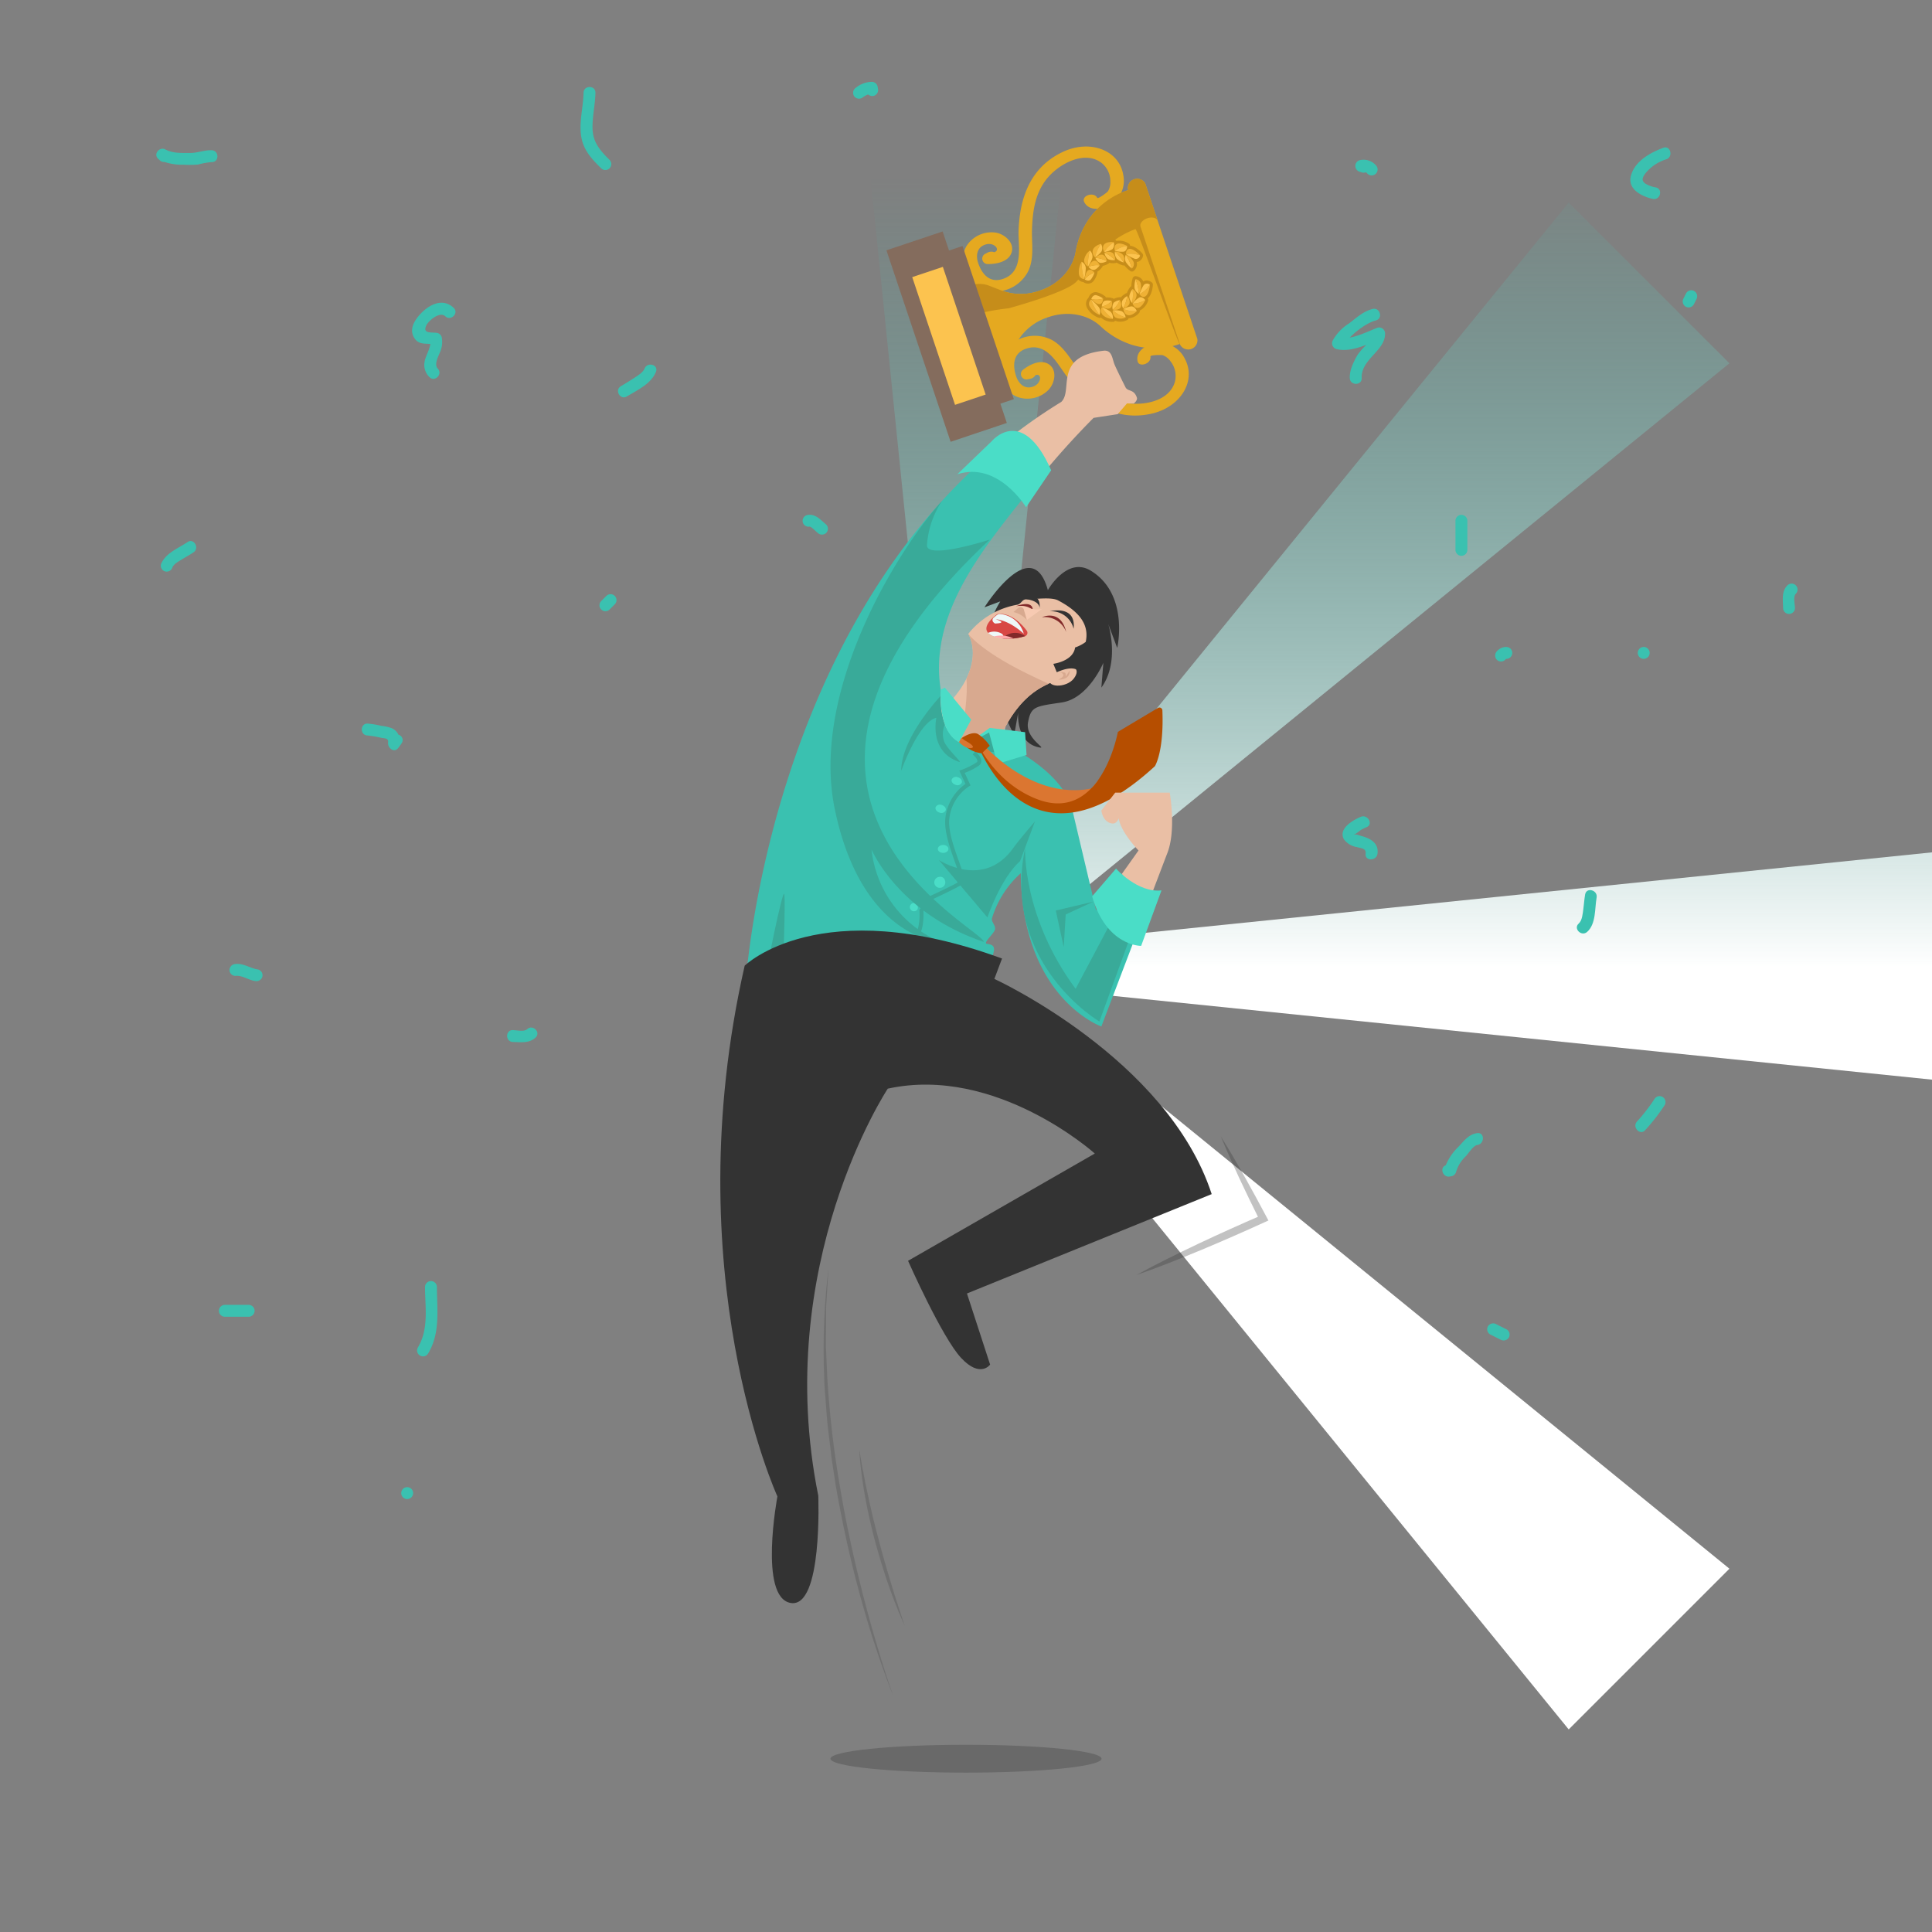 <svg xmlns="http://www.w3.org/2000/svg" xmlns:xlink="http://www.w3.org/1999/xlink" width="487.476" height="487.476" viewBox="0 0 487.476 487.476"><rect x="0" y="0" width="487.476" height="487.476" fill="#808080" stroke="none"/><defs><linearGradient id="a" x1="0.5" y1="1.217" x2="0.5" y2="0.199" gradientUnits="objectBoundingBox"><stop offset="0" stop-color="#fff"/><stop offset="0.995" stop-color="#3ac1b0" stop-opacity="0"/></linearGradient><linearGradient id="b" x1="0.869" y1="2.439" x2="0.869" y2="1.421" xlink:href="#a"/><linearGradient id="c" x1="-0.18" y1="0.513" x2="-0.18" y2="-3.345" xlink:href="#a"/><linearGradient id="d" x1="1.277" y1="10.553" x2="1.277" y2="6.695" xlink:href="#a"/><linearGradient id="e" x1="-0.091" y1="1.125" x2="-0.091" y2="-0.114" xlink:href="#a"/><linearGradient id="f" x1="1.21" y1="3.109" x2="1.21" y2="1.87" xlink:href="#a"/><linearGradient id="g" x1="-0.221" y1="-0.062" x2="-0.221" y2="-1.301" xlink:href="#a"/><linearGradient id="h" x1="1.34" y1="4.296" x2="1.34" y2="3.057" xlink:href="#a"/></defs><g transform="translate(-6.262 -6.262)"><path d="M256.443,223.637H243.557L221.325,6.262h57.35Z" fill="url(#a)"/><path d="M243.557,276.362h12.886l22.232,217.376h-57.35Z" fill="url(#b)"/><path d="M276.362,256.443V243.557l217.376-22.232v57.35Z" fill="url(#c)"/><path d="M223.637,243.557v12.886L6.262,278.675v-57.35Z" fill="url(#d)"/><path d="M273.2,235.914l-9.111-9.111L402.072,57.375l40.553,40.553Z" fill="url(#e)"/><path d="M226.8,264.086l9.111,9.111L97.928,442.625,57.375,402.072Z" fill="url(#f)"/><path d="M264.086,273.2l9.111-9.111L442.625,402.072l-40.553,40.553Z" fill="url(#g)"/><path d="M235.914,226.8l-9.111,9.111L57.375,97.928,97.928,57.375Z" fill="url(#h)"/><path d="M270.656,155.172s4.815-8.6,10.833-4.917c9.792,6,6.667,19.5,6.667,19.5l-2.25-6s3,9.5-1.75,16l.5-6.25s-3.75,9-10.5,10-7.75,1-8.5,5,4.738,6.659,3,6.375c-6.125-1-5.5-8.75-5.5-8.75l-1,5.625s-7.75-15-7.25-22a25.852,25.852,0,0,1,3.75-11.75l-4,1.5S266.656,140.422,270.656,155.172Z" fill="#333"/><path d="M276.564,176.028c3.21-5.8,8.092-12.272-3.325-18.272-1.839-.967-6.19-.219-7.917-.292-1.2-.051-1.344,1.221-2.424,1.386a20.225,20.225,0,0,0-12.332,7.36s7.221,11.045-14.255,25.065c-2.509,1.638,15.413,29.705,17.178,19.314C259.489,175.255,274.637,179.51,276.564,176.028Z" fill="#eabfa5"/><path d="M257.906,161.214s3.5-.958,7.393,4.146a.9.9,0,0,1-.429,1.429,13.262,13.262,0,0,1-7.631.133C252.167,165.162,257.906,161.214,257.906,161.214Z" fill="#d84744"/><path d="M264.87,166.789c.024-.007.036-.026.059-.035a4.3,4.3,0,0,0-2.523-.812,4.173,4.173,0,0,0-3.183,1.414A15.031,15.031,0,0,0,264.87,166.789Z" fill="#822a2a"/><path d="M264.573,166.172s-3.417-3.333-7.083-3.667c0,0,3.333.958-.167,1.083,0,0-1-.5-.5-1.333a8.359,8.359,0,0,1,1-.833,1.084,1.084,0,0,1,.776-.223A6.751,6.751,0,0,1,264.573,166.172Z" fill="#eef9f9"/><path d="M255.593,165.943c-.009.007-.017.021-.026.029a4.3,4.3,0,0,0,1.671.95,9.221,9.221,0,0,0,1.961.431c.005-.011.018-.035.018-.035s.563-.5-.125-1.125A3.762,3.762,0,0,0,255.593,165.943Z" fill="#eef9f9"/><path d="M257.239,166.922a11,11,0,0,0,4.723.43,6.738,6.738,0,0,0-3.118-.722,7.457,7.457,0,0,0-1.8.218C257.112,166.873,257.171,166.9,257.239,166.922Z" fill="#ffabab"/><path d="M250.1,177.494c.847,8.2-3.777,26.256-4.879,30.4.146.174.291.348.436.516l9.261-4.844c4.218-17.5,11.02-22.593,15.914-24.778-1.862-.853-3.772-1.754-5.679-2.694-11.5-5.667-14.589-9.879-14.589-9.879S253.464,170.661,250.1,177.494Z" fill="#d8a98f"/><path d="M276.656,174.339s2.417.583.583,3.083-7.5,2.583-6.083-.583S276.656,174.339,276.656,174.339Z" fill="#eabfa5"/><path d="M269.156,162.005s4.75-2.25,6.125,3.75A5.77,5.77,0,0,0,269.156,162.005Z" fill="#822a2a"/><path d="M271.156,160.505s6.667-1.75,6,4.417A5.8,5.8,0,0,0,271.156,160.505Z" fill="#333"/><path d="M264.614,157.38s3.75.167,3.971,2.25C268.585,159.63,269.156,155.255,264.614,157.38Z" fill="#333"/><path d="M266.81,160.273s.513-2.726-4.237-1.059C262.573,159.214,265.614,158.672,266.81,160.273Z" fill="#822a2a"/><path d="M263.969,160.38l-.788-.732s.35-.893,2.475-.081a5.582,5.582,0,0,0,3.563.313l-3.875,2.813Z" fill="#f7cab2"/><path d="M261.969,160.693l1.212-1.044a.876.876,0,0,1,1.414.423l.749,2.621A6.257,6.257,0,0,0,261.969,160.693Z" fill="#d8a98f"/><path d="M276.156,175.443s.375,2.313-2.875,2.313c0,0,1.563-.688,1.25-1.313s-1.188-.563-1.188-.563,1.625-.125,1.75.25a2.366,2.366,0,0,1,.063.875Z" fill="#d8a98f"/><path d="M272.031,173.755s5-.625,5.5-4.125a9.62,9.62,0,0,0,3.542-2.125c1.55-1.472-2.667,8.125-2.667,8.125s-1-1.75-5.5.25Z" fill="#333"/><path d="M279.843,57.262c1.265,2.467,4.849,1.956,7.26.185a7.071,7.071,0,0,0,2.578-7.029c-1.026-6.29-8.386-9.051-15.247-5.829-8.767,4.116-10.933,12.538-11.175,20.017C263.14,68.28,264.732,75,259.124,76.7c-3.542,1.074-5.324-1.84-6.089-4.187-.514-1.577-.443-3.952,2.057-4.6,2.41-.626,4.133,2.14,1.118,2.077q.221,1.305.442,2.61l.525-.269c1.957-1,.207-3.326-1.744-2.325l-.525.269a1.367,1.367,0,0,0,.442,2.61c2.351.05,5.466-.57,6.181-3,.673-2.286-1.577-4.446-3.9-4.909a7.478,7.478,0,0,0-7.312,3.077c-1.871,2.751-.734,5.9.769,8.262a6.971,6.971,0,0,0,7.5,3.435,9.427,9.427,0,0,0,7.232-5.316c1.419-3.273.727-6.87.83-10.162.14-4.469.7-9.494,4.154-13.388,3.186-3.591,9.4-6.73,13.517-3.42a5.927,5.927,0,0,1,2.1,4.593,4.319,4.319,0,0,1-.591,2.442c-.234.345-2.536,2.038-2.726,1.668-.831-1.623-4.1-.55-3.261,1.093Z" fill="#e5a920"/><path d="M308.372,91.786,302.705,74.88l-1.811-5.4-5.667-16.906a2.332,2.332,0,0,0-4.349,1.458l.067.2h0a19.246,19.246,0,0,0-9.938,7.332,20.792,20.792,0,0,0-3.317,8.156c-.691,4.333-4.131,8.223-8.965,9.844l-.311.1a13.965,13.965,0,0,1-9.4-.078l-3.238-1.257a6.834,6.834,0,0,0-4.6-.038l2.366,7.059,1.811,5.4,2.366,7.059a6.835,6.835,0,0,0,3.648-2.8l1.826-2.955a13.962,13.962,0,0,1,7.455-5.729l.311-.1c4.834-1.62,9.923-.59,13.087,2.451a20.784,20.784,0,0,0,7.563,4.509,19.252,19.252,0,0,0,12.349-.139h0l.067.2a2.333,2.333,0,0,0,4.35-1.458Z" fill="#e5a920"/><path d="M277.783,77.4c1.654-1.681,4.472-5.526,6.066-7.359a22.983,22.983,0,0,1,8.908-5.974c.436-.171,10.856,29.436,11.3,29.286l-9.979-29.767-.051-.152c-.253-.755.515-1.694,1.716-2.1s2.38-.117,2.633.639l-3.153-9.406a2.332,2.332,0,0,0-4.349,1.458l.067.2h0a19.246,19.246,0,0,0-9.938,7.332,20.792,20.792,0,0,0-3.317,8.156c-.691,4.333-4.131,8.223-8.965,9.844l-.311.1a13.965,13.965,0,0,1-9.4-.078l-3.238-1.257a6.834,6.834,0,0,0-4.6-.038l2.348,7a58.288,58.288,0,0,1,7.246-1.234S275.046,80.185,277.783,77.4Z" fill="#c68d1a"/><path d="M293.271,97.317c-.478-2.731,2.691-4.483,5.682-4.524a7.071,7.071,0,0,1,6.294,4.055c2.973,5.638-1.237,12.277-8.653,13.841-9.477,2-16.281-3.416-20.982-9.237-2.31-2.86-5.09-9.181-10.589-7.158-3.473,1.278-3.139,4.677-2.335,7.011.54,1.568,2.028,3.421,4.415,2.432,2.3-.953,2.008-4.2-.359-2.331l-1.221-2.349.581-.1c2.167-.378,2.17,2.53.01,2.907l-.581.1a1.367,1.367,0,0,1-1.221-2.349c1.846-1.457,4.7-2.84,6.739-1.334,1.915,1.418,1.422,4.5-.153,6.267a7.476,7.476,0,0,1-7.689,1.951c-3.152-1.067-4.144-4.268-4.366-7.056a6.97,6.97,0,0,1,3.911-7.259,9.428,9.428,0,0,1,8.975-.117c3.105,1.756,4.721,5.044,6.787,7.608,2.806,3.482,6.28,7.154,11.384,8.179,4.707.945,11.558-.3,12.847-5.418a5.93,5.93,0,0,0-1.09-4.934,4.332,4.332,0,0,0-1.943-1.593c-.394-.134-3.252-.1-3.18.312.313,1.8-2.945,2.914-3.263,1.1Z" fill="#e5a920"/><path d="M293.08,72.371a1.713,1.713,0,0,0,1.239-.744,1.771,1.771,0,0,0,.356-.863.779.779,0,0,0-.077-.4.352.352,0,0,0-.022-.036.121.121,0,0,0-.012-.019h0c-.267-.379-1.811-1.99-3.153-2.021a.775.775,0,0,0-.188-.457.387.387,0,0,0-.039-.042,4.383,4.383,0,0,0-3.237-.746.746.746,0,0,0-.226-.262.713.713,0,0,0-.109-.068,3.788,3.788,0,0,0-3.1.489.768.768,0,0,0-.323-.146.468.468,0,0,0-.069-.008l-.034,0v0a3.76,3.76,0,0,0-2.649,1.686.792.792,0,0,0-.239-.019.557.557,0,0,0-.085.014.8.8,0,0,0-.125.035l0,.008a4.253,4.253,0,0,0-1.925,2.785.7.7,0,0,0-.134.03.487.487,0,0,0-.1.043.713.713,0,0,0-.182.121l.011.012a5.367,5.367,0,0,0-.918,3.849,2.891,2.891,0,0,0,.085.3,2.13,2.13,0,0,0,1.759,1.521,2.381,2.381,0,0,0,.409.21,1.818,1.818,0,0,0,1.987-.261,4.827,4.827,0,0,0,1.084-1.959l.02-.058a.762.762,0,0,0,.061-.447c-.005-.028-.011-.055-.018-.082a4.663,4.663,0,0,0,1.148-1.075.77.77,0,0,0,.213-.411,4.161,4.161,0,0,0,1.33-.5.756.756,0,0,0,.337-.272,4.5,4.5,0,0,0,1.42.066.762.762,0,0,0,.435-.124,5.753,5.753,0,0,0,1.432.656.764.764,0,0,0,.508.046,7.589,7.589,0,0,0,1.3,1.265l.07.056a.765.765,0,0,0,1.138-.054A2.268,2.268,0,0,0,293.08,72.371Zm-5.627,14.99a.765.765,0,0,0,.179-.16,3.758,3.758,0,0,0,3.13-.25h0l.026-.022.05-.047a.769.769,0,0,0,.17-.313,3.8,3.8,0,0,0,2.766-1.475.792.792,0,0,0,.068-.467,4.312,4.312,0,0,0,2.133-2.539c0-.016,0-.031.005-.046a.751.751,0,0,0-.125-.5c1.046-.847,1.312-3.048,1.3-3.506h0c0-.006,0-.012,0-.018a.338.338,0,0,0-.005-.044.778.778,0,0,0-.191-.383,1.777,1.777,0,0,0-.79-.462,1.708,1.708,0,0,0-1.442.153,2.269,2.269,0,0,0-1.771-1.322.765.765,0,0,0-.942.642l-.022.087a7.562,7.562,0,0,0-.272,1.79.771.771,0,0,0-.4.387l-.006,0a5.532,5.532,0,0,0-.719,1.347.764.764,0,0,0-.675.529.708.708,0,0,1,.231-.351,4.381,4.381,0,0,0-1.07.894.77.77,0,0,0-.484,0,.256.256,0,0,1,.024-.011,4.088,4.088,0,0,0-1.334.4.764.764,0,0,0-.453-.2v0a4.512,4.512,0,0,0-1.528-.157.657.657,0,0,0-.035-.076.761.761,0,0,0-.318-.32l-.051-.034a4.828,4.828,0,0,0-2.051-.911,1.819,1.819,0,0,0-1.739.991,2.356,2.356,0,0,0-.2.413,2.127,2.127,0,0,0-.488,2.273,2.928,2.928,0,0,0,.115.291,5.376,5.376,0,0,0,3.055,2.521l0,.016a.722.722,0,0,0,.218-.013.552.552,0,0,0,.1-.024.674.674,0,0,0,.125-.057,4.258,4.258,0,0,0,3.214,1.062l0,.008a.663.663,0,0,0,.121-.048A.555.555,0,0,0,287.453,87.361Zm2.435-6.463a.785.785,0,0,1,.014-.087.6.6,0,0,0-.012.087Zm-1.763.839a.815.815,0,0,1,.061-.126.7.7,0,0,0-.057.128Z" fill="#c68d1a"/><path d="M284.884,69.85c.02,0-.678-1.067-.064-1.869.636-.854,2.462-.63,2.448-.585A7.431,7.431,0,0,0,284.884,69.85Z" fill="#efb135"/><path d="M286.923,69.153a5.522,5.522,0,0,1-2.038.7,7.431,7.431,0,0,1,2.384-2.454A1.783,1.783,0,0,1,286.923,69.153Z" fill="#fcc34f"/><path d="M284.942,70.024a2.487,2.487,0,0,0,.915,1.625,3.273,3.273,0,0,0,1.745.234A8.183,8.183,0,0,0,284.942,70.024Z" fill="#fcc34f"/><path d="M287.034,70.09a2.169,2.169,0,0,0-2.092-.065,8.172,8.172,0,0,1,2.66,1.859A2.227,2.227,0,0,0,287.034,70.09Z" fill="#efb135"/><path d="M287.561,69.561c.02.01-.4-1.227.436-1.705.866-.521,2.673.438,2.65.477A6.285,6.285,0,0,0,287.561,69.561Z" fill="#efb135"/><path d="M289.815,69.758a6.648,6.648,0,0,1-2.254-.2,6.29,6.29,0,0,1,3.085-1.229C290.665,68.35,290.681,69.539,289.815,69.758Z" fill="#fcc34f"/><path d="M287.572,69.74a2.5,2.5,0,0,0,.487,1.822,4.445,4.445,0,0,0,1.712.923A10.138,10.138,0,0,0,287.572,69.74Z" fill="#fcc34f"/><path d="M289.675,70.643a2.667,2.667,0,0,0-2.1-.9,10.138,10.138,0,0,1,2.2,2.745A2,2,0,0,0,289.675,70.643Z" fill="#efb135"/><path d="M290.359,70.392c.019.019-.077-1.269.912-1.335,1.031-.1,2.674,1.617,2.643,1.651A6.671,6.671,0,0,0,290.359,70.392Z" fill="#efb135"/><path d="M292.652,71.585a10.473,10.473,0,0,1-2.294-1.192,6.669,6.669,0,0,1,3.555.315A1.087,1.087,0,0,1,292.652,71.585Z" fill="#fcc34f"/><path d="M290.322,70.557a2.19,2.19,0,0,0,.008,1.838,6.679,6.679,0,0,0,1.541,1.616A12,12,0,0,0,290.322,70.557Z" fill="#fcc34f"/><path d="M292.266,72.311a3.653,3.653,0,0,0-1.944-1.754,12,12,0,0,1,1.549,3.454A1.574,1.574,0,0,0,292.266,72.311Z" fill="#efb135"/><path d="M279.813,76.691a1.421,1.421,0,0,1-1.318-1.252,5.032,5.032,0,0,1,.676-3.127A14.832,14.832,0,0,0,279.813,76.691Z" fill="#efb135"/><path d="M280.224,73.892a12.928,12.928,0,0,1-.411,2.8,14.8,14.8,0,0,1-.642-4.378A1.886,1.886,0,0,1,280.224,73.892Z" fill="#fcc34f"/><path d="M279.958,76.747c0,.03.906.627,1.513.073a5.144,5.144,0,0,0,.93-1.778A5.016,5.016,0,0,0,279.958,76.747Z" fill="#fcc34f"/><path d="M280.917,74.418c-.8.376-1,2.327-.959,2.329a5.016,5.016,0,0,1,2.443-1.705C282.4,75.067,281.671,74.046,280.917,74.418Z" fill="#efb135"/><path d="M280.788,73.49a1.76,1.76,0,0,1-.979-1.629,3.666,3.666,0,0,1,1.453-2.384A12.033,12.033,0,0,0,280.788,73.49Z" fill="#efb135"/><path d="M281.9,71.3a8.329,8.329,0,0,1-1.109,2.193,12.041,12.041,0,0,1,.474-4.014A2.1,2.1,0,0,1,281.9,71.3Z" fill="#fcc34f"/><path d="M280.916,73.6c-.006.024.731.927,1.467.738.706-.185,1.336-1.125,1.362-1.119A5.1,5.1,0,0,0,280.916,73.6Z" fill="#fcc34f"/><path d="M282.444,72.048c-.881,0-1.565,1.542-1.528,1.553a5.1,5.1,0,0,1,2.828-.381C283.733,73.239,283.279,72.044,282.444,72.048Z" fill="#efb135"/><path d="M282.553,71.185a1.911,1.911,0,0,1-.548-1.839c.353-1.1,2.05-1.587,2.046-1.538A9.5,9.5,0,0,0,282.553,71.185Z" fill="#efb135"/><path d="M284.206,69.691a6.04,6.04,0,0,1-1.654,1.493,9.509,9.509,0,0,1,1.5-3.378A2.048,2.048,0,0,1,284.206,69.691Z" fill="#fcc34f"/><path d="M282.65,71.336c-.012.018.483,1.12,1.254,1.259a2.947,2.947,0,0,0,1.631-.447A6.329,6.329,0,0,0,282.65,71.336Z" fill="#fcc34f"/><path d="M284.553,70.582c-.871-.349-1.937.734-1.9.754a6.329,6.329,0,0,1,2.885.812C285.52,72.16,285.38,70.91,284.553,70.582Z" fill="#efb135"/><path d="M289.706,84.234c.015-.014.1,1.26,1.076,1.53,1.022.3,2.344-.982,2.306-1.008A7.46,7.46,0,0,1,289.706,84.234Z" fill="#efb135"/><path d="M291.753,83.562a5.51,5.51,0,0,0-2.047.672,7.433,7.433,0,0,0,3.382.521C293.1,84.736,292.651,83.6,291.753,83.562Z" fill="#fcc34f"/><path d="M289.647,84.06a2.484,2.484,0,0,1-.249-1.848,3.271,3.271,0,0,1,1.251-1.239A8.178,8.178,0,0,1,289.647,84.06Z" fill="#fcc34f"/><path d="M291.277,82.747c-.229.992-1.636,1.355-1.63,1.313a8.161,8.161,0,0,0,1-3.087A2.228,2.228,0,0,1,291.277,82.747Z" fill="#efb135"/><path d="M292.016,82.851c.01-.02.423,1.219,1.375,1.1,1.005-.106,1.869-1.96,1.827-1.977A6.285,6.285,0,0,1,292.016,82.851Z" fill="#efb135"/><path d="M293.7,81.335a6.644,6.644,0,0,0-1.68,1.516,6.286,6.286,0,0,0,3.2-.879C295.223,81.947,294.519,80.988,293.7,81.335Z" fill="#fcc34f"/><path d="M291.917,82.7a2.5,2.5,0,0,1-.71-1.747,4.427,4.427,0,0,1,.81-1.769A10.154,10.154,0,0,1,291.917,82.7Z" fill="#fcc34f"/><path d="M293.051,80.714a2.667,2.667,0,0,1-1.134,1.987,10.129,10.129,0,0,0,.1-3.516A2.006,2.006,0,0,1,293.051,80.714Z" fill="#efb135"/><path d="M293.748,80.5c0-.026.7,1.059,1.533.516.883-.541,1.159-2.9,1.114-2.91A6.681,6.681,0,0,1,293.748,80.5Z" fill="#efb135"/><path d="M294.859,78.168a10.444,10.444,0,0,0-1.112,2.334,6.675,6.675,0,0,0,2.647-2.394A1.085,1.085,0,0,0,294.859,78.168Z" fill="#fcc34f"/><path d="M293.619,80.393a2.193,2.193,0,0,1-1.1-1.471,6.635,6.635,0,0,1,.256-2.218A12.013,12.013,0,0,1,293.619,80.393Z" fill="#fcc34f"/><path d="M294.113,77.821a3.653,3.653,0,0,1-.494,2.571,11.955,11.955,0,0,0-.846-3.689A1.572,1.572,0,0,1,294.113,77.821Z" fill="#efb135"/><path d="M281.537,81.831a1.42,1.42,0,0,0-.3,1.793,5.021,5.021,0,0,0,2.424,2.087A14.782,14.782,0,0,1,281.537,81.831Z" fill="#efb135"/><path d="M283.551,83.817a12.977,12.977,0,0,0-2.015-1.986,14.785,14.785,0,0,0,2.127,3.88A1.884,1.884,0,0,0,283.551,83.817Z" fill="#fcc34f"/><path d="M281.618,81.7c-.017-.025.345-1.047,1.164-.971a5.129,5.129,0,0,1,1.814.859A5.009,5.009,0,0,1,281.618,81.7Z" fill="#fcc34f"/><path d="M283.788,82.98c-.865.182-2.2-1.256-2.169-1.281a5.013,5.013,0,0,0,2.977-.112C284.577,81.571,284.613,82.822,283.788,82.98Z" fill="#efb135"/><path d="M284.244,83.8a1.759,1.759,0,0,0,.2,1.89,3.67,3.67,0,0,0,2.6,1.027A12.033,12.033,0,0,1,284.244,83.8Z" fill="#efb135"/><path d="M286.45,84.88a8.284,8.284,0,0,0-2.206-1.081,12.033,12.033,0,0,0,2.8,2.917A2.1,2.1,0,0,0,286.45,84.88Z" fill="#fcc34f"/><path d="M284.279,83.632c-.019-.016.024-1.181.726-1.473a3.437,3.437,0,0,1,1.761.072A5.093,5.093,0,0,1,284.279,83.632Z" fill="#fcc34f"/><path d="M286.434,83.951c-.7.535-2.178-.287-2.156-.318a5.111,5.111,0,0,0,2.487-1.4C286.745,82.223,287.1,83.45,286.434,83.951Z" fill="#efb135"/><path d="M287.041,84.574a1.912,1.912,0,0,0,.671,1.8,3,3,0,0,0,2.56-.006A9.494,9.494,0,0,1,287.041,84.574Z" fill="#efb135"/><path d="M289.261,84.769a6.051,6.051,0,0,0-2.22-.195,9.511,9.511,0,0,0,3.231,1.792A2.05,2.05,0,0,0,289.261,84.769Z" fill="#fcc34f"/><path d="M287.028,84.395a2.182,2.182,0,0,1,.242-1.761,2.939,2.939,0,0,1,1.571-.626A6.338,6.338,0,0,1,287.028,84.395Z" fill="#fcc34f"/><path d="M289,83.849c-.484.8-1.988.582-1.973.546a6.337,6.337,0,0,0,1.813-2.387C288.821,82.007,289.463,83.09,289,83.849Z" fill="#efb135"/><rect width="40.76" height="6.76" transform="translate(249.12 68.329) rotate(71.469)" fill="#846c5d"/><rect width="50.958" height="14.958" transform="translate(246.119 117.733) rotate(-108.531)" fill="#846c5d"/><rect width="33.985" height="8.151" transform="translate(247.233 108.409) rotate(-108.531)" fill="#fcc34f"/><path d="M296.96,231.587a13.079,13.079,0,0,1-7.646-4.8l-6.491,9.138-6-25.333c-1.787-7.146-9.6-12.808-17.144-16.742-16.9,5.033-16.339-10.33-16.022-13.342-3.278-19.764,11.2-36.573,23.863-52.383l-14.2-4.868c-53.9,49.2-58.884,130.967-58.884,130.967l65.376,9.7c-10.158-12.165,1.342-18.832-4.479-19.509-1.234-.144,1.766-2.544,1.987-3.656.209-1.053-1.047-1.92-.746-2.859a24.99,24.99,0,0,1,7.246-11.308c.376,31.606,20.333,38.667,20.333,38.667Z" fill="#3ac1b0"/><path d="M247.96,202.377a1.2,1.2,0,0,0-1.568.564c-.162.528.277,1.131.981,1.348a1.2,1.2,0,0,0,1.568-.564C249.1,203.2,248.664,202.594,247.96,202.377Zm-3.081,8.348c.162-.528-.277-1.131-.981-1.348a1.2,1.2,0,0,0-1.568.564c-.162.528.277,1.131.981,1.348A1.2,1.2,0,0,0,244.879,210.725Zm-.65,8.733c-.736,0-1.333.448-1.333,1s.6,1,1.333,1,1.333-.448,1.333-1S244.966,219.458,244.229,219.458Zm-.972,8.053a1.389,1.389,0,1,0,1.422.869A1.2,1.2,0,0,0,243.257,227.511Zm-6.132,6.623a1.042,1.042,0,1,0,.655,1.533A1.2,1.2,0,0,0,237.125,234.134Z" fill="#4addc7"/><path d="M236.371,243.735l-.242-.97c2.122-.531,2.251-5.036,2.123-6.727l-.015-.191,2.692-3.5.112-.052c.06-.027,5.981-2.745,7.431-3.711.33-.381-.593-2.956-1.267-4.835-1.155-3.221-2.592-7.23-2.455-10.52a12.045,12.045,0,0,1,5.116-9.159l-1.548-3.354.511-.186a18.187,18.187,0,0,0,3.858-1.921.406.406,0,0,0,.19-.345c0-.527-.8-1.319-1.186-1.62l.614-.789c.16.124,1.563,1.249,1.571,2.4a1.41,1.41,0,0,1-.565,1.134,16.509,16.509,0,0,1-3.634,1.885l1.463,3.171-.384.231a11.292,11.292,0,0,0-5.008,8.593c-.129,3.094,1.272,7,2.4,10.14,1.189,3.317,1.908,5.32.88,6.005-1.419.946-6.6,3.342-7.456,3.737l-2.31,3C239.322,237.306,239.463,242.962,236.371,243.735Z" fill="#39aa99"/><path d="M290.656,231.255l-13,24.5c-13.5-18.25-12.75-35.5-12.75-35.5-6,29.25,18.75,43.75,18.75,43.75l10.75-29.5Z" fill="#39aa99"/><path d="M199.489,251.922c.333,4,4.333-1.667,4.333-1.667s.667-16.333.333-18.333S199.489,251.922,199.489,251.922Z" fill="#39aa99"/><path d="M254.489,243.922c-.4-3.581-68.333-36.167,1.5-101.5,0,0-16.122,5.188-15.833,1.333a23.055,23.055,0,0,1,3.783-11.1c-11.324,12.434-33.254,48.09-27.033,77.845,6.917,33.083,27.083,33.583,27.083,33.583a28.6,28.6,0,0,1-17.833-23.5S232.823,236.589,254.489,243.922Z" fill="#39aa99"/><path d="M248.281,198.505c1,.337-3.314-3.437-3.875-5.375a5.931,5.931,0,0,1,.271-4.1,18.391,18.391,0,0,1-1.109-7.14c-2.38,2.62-9.912,11.493-9.912,18.86,0,0,4.375-12.375,8.875-13.375C242.531,187.38,240.531,195.88,248.281,198.505Z" fill="#39aa99"/><path d="M261.906,220.255c-7.5,10.5-18.75,3-18.75,3l12.25,14.5s3.25-9.75,8.25-14.25l3.75-10S263.478,218.055,261.906,220.255Z" fill="#39aa99"/><path d="M275.156,237.005l7-3.25-9.5,2.25,2,9.25Z" fill="#39aa99"/><path d="M252.281,193.38l.625-1.25,3.375-1.5,4.188,1.563,2.688,4s-7.563.188-9.625-.813S252.281,193.38,252.281,193.38Z" fill="#39aa99"/><path d="M250.156,194.089l5.667-3,2.083,7.916,7.375-2.25-.375-5.75-8.917-1.083Z" fill="#4addc7"/><path d="M254.281,194.005s16.5,19.375,35.125,8.125c0,0-7.625,10.125-16.5,8.25s-18-10.5-19.375-15.25Z" fill="#db7631"/><path d="M252.323,192.589s12.333,37.333,45.333,7c0,0,2.319-3.556,1.894-14.094a.739.739,0,0,0-1.115-.61l-10.113,6.038s-4.185,23.174-20.333,17C256.656,203.589,252.323,192.589,252.323,192.589Z" fill="#b64e00"/><path d="M248.406,192.839s3-2.333,4.667-1.333a10.725,10.725,0,0,1,2.917,2.917l-2,1.917A7.509,7.509,0,0,1,248.406,192.839Z" fill="#b64e00"/><path d="M246.823,188.089a6.462,6.462,0,0,0,3.333,5.25s2.583,1.417,1.167,1.667-3.667-1.417-4.667-4.083S246.823,188.089,246.823,188.089Z" fill="#db7631"/><path d="M248.239,193.505l3.083-5.667-6.667-8.083-1,.5S242.739,190.839,248.239,193.505Z" fill="#4addc7"/><path d="M253.322,123.255l14.2,4.868,0,0A208.367,208.367,0,0,1,282.184,111.7l6.1-.94,2.333-2.708,1.708.042s1.023-.805.792-1.5c-.75-2.25-2.283-1.44-2.875-2.625-1.11-2.219-2.331-4.7-2.75-5.708-.649-1.559-.609-3.762-2.833-3.5-12.75,1.5-7.5,10-10.638,12.922a135.516,135.516,0,0,0-23.165,17.887Q252.07,124.4,253.322,123.255Z" fill="#eabfa5"/><path d="M301.406,206.255h-13.75l-3.5,4.5s.25,2.75,2.5,3.25c1.01.224,1.564-.458,1.871-1.279.445,3.058,3.852,6.91,5,8.13l-4.21,5.927a13.079,13.079,0,0,0,7.646,4.8l3.7-9.719C303.156,215.981,301.406,206.255,301.406,206.255Z" fill="#eabfa5"/><path d="M194.156,249.922s19-18.667,64.935-1.807l-1.935,5.141s43.683,20.047,54.837,54.3L250.24,332.628l5.843,17.944s-2.466,3.509-7.313-1.679-13.392-24.507-13.392-24.507L282.5,297.317s-24.868-22.35-52.24-16.369c0,0-29.334,44.283-17.535,102.688,0,0,1.158,28.491-6.971,27.078s-3.339-26.879-3.339-26.879S176.526,327.382,194.156,249.922Z" fill="#333"/><path d="M256.489,117.589s7.667-9.333,15,7.333l-6.333,9.333s-7-11.667-17.333-8.333Z" fill="#4addc7"/><path d="M287.857,225.422s5.431,6.167,11.466,5.5l-5.129,14s-8.75.167-12.371-12.5Z" fill="#4addc7"/><path d="M231.667,434.258a248.323,248.323,0,0,1-8.581-26.128c-2.413-8.853-4.341-17.836-5.923-26.877l-1.049-6.8-.815-6.837c-.3-2.276-.47-4.566-.637-6.855-.15-2.29-.41-4.574-.432-6.871a168.969,168.969,0,0,1,1.067-27.474l-.415,6.86c-.055,1.143-.184,2.282-.178,3.427l-.01,3.433-.03,3.431c-.011,1.143-.038,2.287.036,3.43l.3,6.854a251.257,251.257,0,0,0,3.15,27.243c1.494,9.025,3.43,17.975,5.678,26.847,1.132,4.435,2.336,8.852,3.653,13.237C228.746,425.573,230.167,429.927,231.667,434.258Z" fill="#333" opacity="0.2"/><path d="M234.523,416.414c-1.615-3.481-2.981-7.071-4.242-10.7s-2.331-7.314-3.35-11.015c-.95-3.72-1.81-7.465-2.47-11.248a105.3,105.3,0,0,1-1.408-11.421c.38,1.883.613,3.782,1.03,5.652l.529,2.818.6,2.8c.812,3.733,1.659,7.46,2.681,11.142.933,3.7,2.006,7.373,3.112,11.033q.823,2.746,1.715,5.475C233.292,412.786,233.911,414.6,234.523,416.414Z" fill="#333" opacity="0.2"/><ellipse cx="34.197" cy="3.516" rx="34.197" ry="3.516" transform="translate(215.803 446.496)" fill="#333" opacity="0.3"/><g opacity="0.3"><path d="M314.311,293.024c2.076,3.3,4.016,6.673,5.94,10.053q2.85,5.088,5.578,10.239l.475.9-.94.423c-2.66,1.2-5.309,2.42-7.989,3.572-2.667,1.18-5.354,2.318-8.045,3.445-5.394,2.227-10.809,4.408-16.344,6.32,5.128-2.827,10.375-5.384,15.643-7.9,2.64-1.243,5.284-2.475,7.948-3.664,2.651-1.217,5.334-2.363,8.005-3.536l-.465,1.319q-2.6-5.215-5.084-10.493C317.4,300.172,315.789,296.633,314.311,293.024Z" fill="#333"/></g><path d="M160.061,46.606c-2.367-2.358-4.193-4.386-4.292-7.887-.085-3.027.676-6.024.731-9.052.035-1.931-2.965-1.931-3,0-.071,3.915-1.345,7.986-.417,11.874.713,2.985,2.746,5.084,4.857,7.187A1.5,1.5,0,0,0,160.061,46.606Z" fill="#3ac1b0"/><path d="M168.887,99.268c-.4,1.024-1.838,1.844-2.7,2.42-1.067.716-2.182,1.351-3.28,2.017-1.648,1-.143,3.6,1.514,2.59,2.6-1.58,6.188-3.21,7.356-6.23C172.477,98.264,169.577,97.483,168.887,99.268Z" fill="#3ac1b0"/><path d="M111.658,86.273c-1.13,1.434-1.954,3.246-1.015,5,1.011,1.89,2.521,1.651,4.194,1.771-.165,1.553-1.306,3.19-1.469,4.691a4.214,4.214,0,0,0,1.238,3.657c1.329,1.406,3.448-.718,2.121-2.121-1.124-1.189.426-3.537.782-4.747a6.244,6.244,0,0,0,.2-3.189,1.47,1.47,0,0,0-1.048-1.048c-1.364-.29-3.848.331-2.854-1.874.574-1.273,3.435-3.643,4.8-2.354,1.4,1.326,3.528-.792,2.121-2.121C117.685,81.064,113.841,83.5,111.658,86.273Z" fill="#3ac1b0"/><path d="M349.3,49.582l.639.2a1.379,1.379,0,0,0,.917-.048c.07.036.135.069.153.08.148.1.167.115.057.041a2.742,2.742,0,0,1,.211.207,1.5,1.5,0,1,0,2.121-2.121,4.144,4.144,0,0,0-4.1-1.251A1.514,1.514,0,0,0,349.3,49.582Z" fill="#3ac1b0"/><path d="M353.844,88.94c-1.857.707-4.6,2.079-7.027,2.51,1.882-1.948,4.7-3.867,6.581-4.338s1.079-3.361-.8-2.893c-2.4.6-4.076,2.242-6.007,3.687a11.832,11.832,0,0,0-4.035,4.233,1.52,1.52,0,0,0,.9,2.2c2.408.616,5.072-.131,7.57-1.075a16.983,16.983,0,0,0-2.236,2.542c-.983,1.72-2.037,3.832-1.957,5.856.076,1.924,3.076,1.934,3,0-.19-4.83,5.99-6.85,5.91-11.28A1.511,1.511,0,0,0,353.844,88.94Z" fill="#3ac1b0"/><path d="M376.5,145v-7.333a1.5,1.5,0,0,0-3,0V145A1.5,1.5,0,0,0,376.5,145Z" fill="#3ac1b0"/><path d="M386.333,169.5a3.123,3.123,0,0,0-2.394,1.106,1.544,1.544,0,0,0,0,2.121,1.511,1.511,0,0,0,2.121,0,2.035,2.035,0,0,1,.189-.215l.005,0,.022-.007.056,0a1.5,1.5,0,0,0,0-3Z" fill="#3ac1b0"/><path d="M106.792,191.636a3.285,3.285,0,0,0-1.672-1.631,10.77,10.77,0,0,0-2.627-.591A20.557,20.557,0,0,0,99,188.833c-1.931-.042-1.931,2.958,0,3a27.621,27.621,0,0,1,3.539.61c.809.123,1.8.08,1.645,1.141-.192,1.279,1.449,2.777,2.507,1.459a14.245,14.245,0,0,0,.938-1.287A1.4,1.4,0,0,0,106.792,191.636Z" fill="#3ac1b0"/><path d="M159.273,156.606l-1.333,1.333a1.5,1.5,0,0,0,2.121,2.121q.666-.668,1.333-1.333a1.5,1.5,0,0,0-2.121-2.121Z" fill="#3ac1b0"/><path d="M425.935,43.554c-3.259,1.224-7.041,3.279-8.121,6.888-1.054,3.524,2.625,5.362,5.454,6.005,1.88.427,2.682-2.465.8-2.893a7.524,7.524,0,0,1-2.6-.93c-1.126-.773-.816-1.51-.106-2.539a10.888,10.888,0,0,1,5.37-3.638C428.523,45.774,427.747,42.873,425.935,43.554Z" fill="#3ac1b0"/><path d="M433.757,79.705a1.514,1.514,0,0,0-2.052.538q-.333.667-.667,1.333a1.537,1.537,0,0,0,.538,2.052,1.514,1.514,0,0,0,2.052-.538q.333-.667.667-1.333A1.537,1.537,0,0,0,433.757,79.705Z" fill="#3ac1b0"/><path d="M421,169.5a1.5,1.5,0,0,0,0,3A1.5,1.5,0,0,0,421,169.5Z" fill="#3ac1b0"/><path d="M406.22,231.935c-.222,1.249-.289,2.52-.467,3.775-.155,1.092-.264,2.778-1.147,3.563-1.446,1.285.682,3.4,2.121,2.121,2.274-2.021,1.9-5.938,2.386-8.662C409.449,230.844,406.558,230.034,406.22,231.935Z" fill="#3ac1b0"/><path d="M348.211,216.7c.014.009.031.012.045.021l-.031-.028-.01.006Z" fill="#3ac1b0"/><path d="M349.87,217.228c-.458-.126-.921-.3-1.383-.4a.763.763,0,0,1-.231-.108c.234.234-.7.215-.045-.021a1.628,1.628,0,0,0-.261-.152,1.3,1.3,0,0,1,.275.145,12.9,12.9,0,0,0,1.325-.963,14.259,14.259,0,0,1,1.541-.766c1.77-.755.244-3.34-1.514-2.59-2.014.859-5.8,3.036-4.165,5.743A5.1,5.1,0,0,0,348.629,220c1.094.308,2.381.3,2.2,1.664-.246,1.909,2.757,1.892,3,0C354.176,219.007,352.1,217.842,349.87,217.228Z" fill="#3ac1b0"/><path d="M139.273,265.939c-.81.745-2.61.25-3.606.227-1.931-.043-1.931,2.957,0,3,2.037.046,4.087.4,5.727-1.106C142.818,266.751,140.693,264.634,139.273,265.939Z" fill="#3ac1b0"/><path d="M209.935,136.22a1.486,1.486,0,0,0,.652,2.9c.016.007.022.009.048.022l-.042-.022h0l.115.056a2.889,2.889,0,0,1,.626.426c.433.365.829.77,1.269,1.127a1.544,1.544,0,0,0,2.121,0,1.51,1.51,0,0,0,0-2.121C213.3,137.443,211.993,135.8,209.935,136.22Z" fill="#3ac1b0"/><path d="M227.681,28.014a1.516,1.516,0,0,0-1.446-1.1,6.554,6.554,0,0,0-3.992,1.459,1.546,1.546,0,0,0-.538,2.052,1.511,1.511,0,0,0,2.052.538,6.814,6.814,0,0,1,1.358-.8c.071-.03.122-.04.187-.064a1.634,1.634,0,0,0,1.43.349A1.535,1.535,0,0,0,227.78,28.6Z" fill="#3ac1b0"/><path d="M59.667,44.167c-1.879-.065-3.6.717-5.494.694-2.139-.026-4.24.14-6.186-.893-1.453-.772-3.115,1.154-1.818,2.356l.437.4a1.429,1.429,0,0,0,1.161.4,13.949,13.949,0,0,0,4.755.7,25.438,25.438,0,0,0,3.735-.054,19.557,19.557,0,0,1,3.41-.61C61.6,47.234,61.6,44.234,59.667,44.167Z" fill="#3ac1b0"/><path d="M53.576,143.038c-2.374,1.615-5.513,2.729-6.689,5.563a1.51,1.51,0,0,0,1.048,1.845A1.536,1.536,0,0,0,49.78,149.4c.363-.875,1.65-1.536,2.4-2.006.961-.6,1.971-1.126,2.909-1.764C56.678,144.549,55.179,141.949,53.576,143.038Z" fill="#3ac1b0"/><path d="M71.4,250.887c-1.971-.268-3.675-1.633-5.732-1.387a1.548,1.548,0,0,0-1.5,1.5,1.508,1.508,0,0,0,1.5,1.5c1.714-.205,3.261,1.052,4.935,1.28a1.554,1.554,0,0,0,1.845-1.048A1.509,1.509,0,0,0,71.4,250.887Z" fill="#3ac1b0"/><path d="M379,292.167c-2.191.294-3.332,1.966-4.767,3.463a13.564,13.564,0,0,0-3.179,4.653c-1.606.53-.8,3.167,1.012,2.831l.542-.1a1.483,1.483,0,0,0,1.048-1.048,8.787,8.787,0,0,1,2.418-3.931c.684-.7,1.9-2.73,2.927-2.867C380.885,294.914,380.91,291.911,379,292.167Z" fill="#3ac1b0"/><path d="M386.424,341.7l-2.667-1.333a1.537,1.537,0,0,0-2.052.538,1.514,1.514,0,0,0,.538,2.052l2.667,1.333a1.537,1.537,0,0,0,2.052-.538A1.515,1.515,0,0,0,386.424,341.7Z" fill="#3ac1b0"/><path d="M423.7,283.576a44.124,44.124,0,0,1-4.432,5.7c-1.233,1.47.879,3.6,2.121,2.121a48.949,48.949,0,0,0,4.9-6.3A1.5,1.5,0,0,0,423.7,283.576Z" fill="#3ac1b0"/><path d="M457.273,153.939c-1.575,1.563-1.122,3.738-1.106,5.727a1.5,1.5,0,0,0,3,0c-.008-.963-.533-2.852.227-3.606A1.5,1.5,0,0,0,457.273,153.939Z" fill="#3ac1b0"/><path d="M69,335.5H63a1.5,1.5,0,0,0,0,3h6A1.5,1.5,0,0,0,69,335.5Z" fill="#3ac1b0"/><path d="M113.5,331c.023,5.163,1,10.583-1.795,15.243a1.5,1.5,0,0,0,2.59,1.514c3.106-5.187,2.231-10.988,2.205-16.757A1.5,1.5,0,0,0,113.5,331Z" fill="#3ac1b0"/><path d="M109,381.5a1.5,1.5,0,0,0,0,3A1.5,1.5,0,0,0,109,381.5Z" fill="#3ac1b0"/></g></svg>